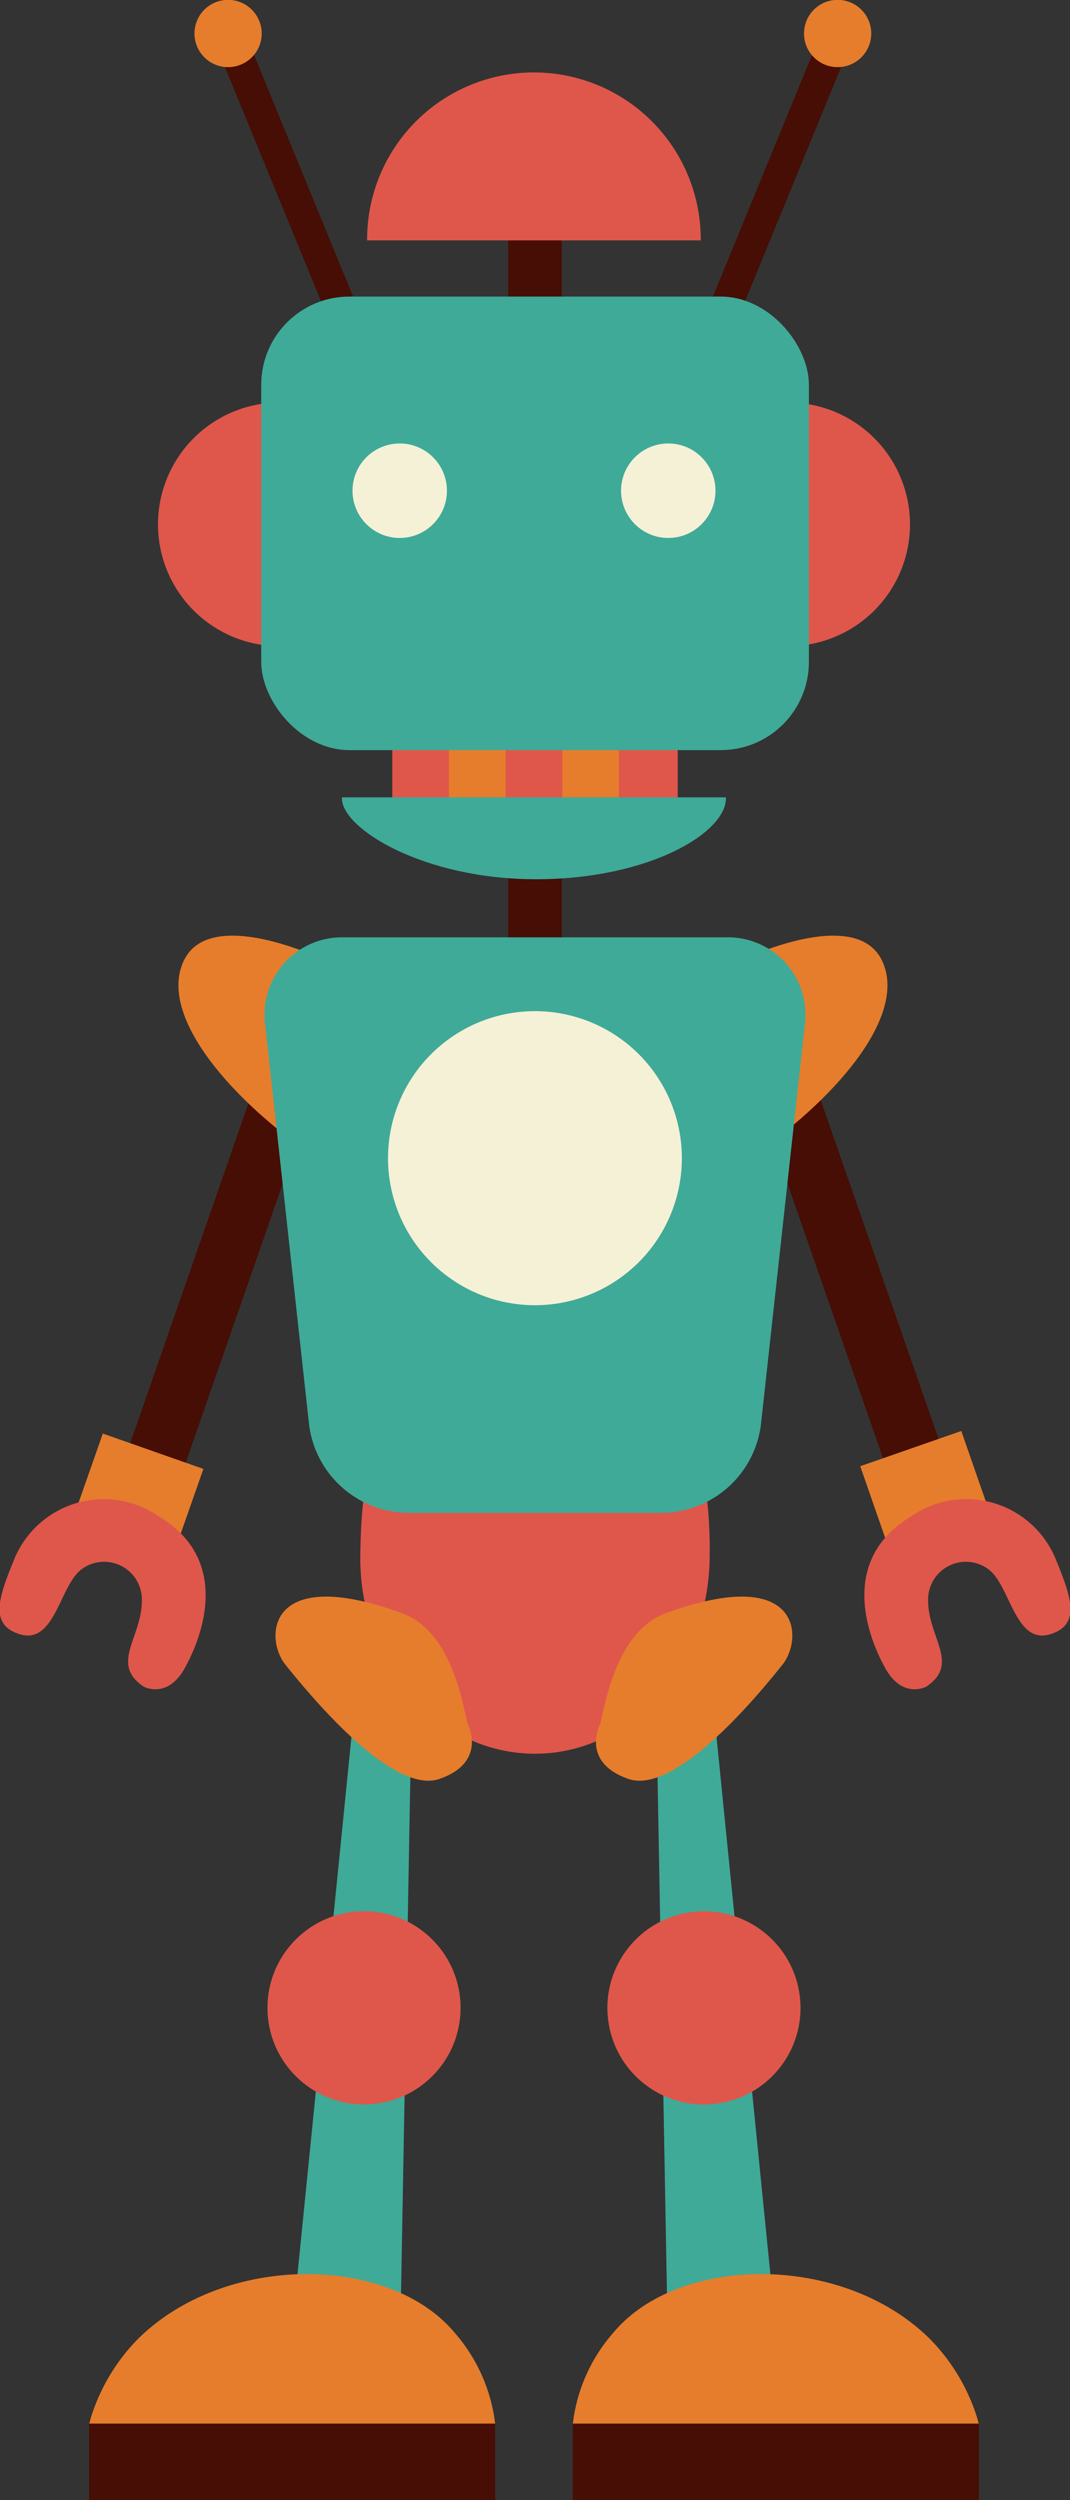 <svg xmlns="http://www.w3.org/2000/svg" width="84.99" height="198.45" viewBox="0 0 84.99 198.45">
  <rect x="0" y="0" width="84.99" height="198.45" fill="#333333" stroke="none"/>
  <defs>
    <style>
      .cls-1 {
        fill: #3faa98;
      }

      .cls-2 {
        fill: #df574b;
      }

      .cls-3 {
        fill: #460e04;
      }

      .cls-4 {
        fill: #e67d2c;
      }

      .cls-5 {
        fill: #f5f1d6;
      }
    </style>
  </defs>
  <title>Asset 39toys2</title>
  <g id="Layer_2" data-name="Layer 2">
    <g id="Objects">
      <g>
        <polygon class="cls-1" points="61.59 184.49 53.03 185 52.14 136.22 56.72 135.94 61.59 184.49"/>
        <circle class="cls-2" cx="55.91" cy="159.37" r="7.67" transform="translate(-24.86 11.05) rotate(-9.24)"/>
        <rect class="cls-3" x="45.5" y="192.04" width="32.25" height="6.42"/>
        <path class="cls-4" d="M77.75,192.37H45.5a13.29,13.29,0,0,1,3.25-7.25c5.18-6.17,18.25-6.33,25.16.58A15.52,15.52,0,0,1,77.75,192.37Z"/>
        <polygon class="cls-1" points="23.23 184.49 31.8 185 32.68 136.22 28.11 135.94 23.23 184.49"/>
        <circle class="cls-2" cx="28.91" cy="159.37" r="7.67" transform="translate(-104.22 67.12) rotate(-45)"/>
        <rect class="cls-3" x="7.08" y="192.04" width="32.25" height="6.42"/>
        <path class="cls-4" d="M7.08,192.37H39.33a13.39,13.39,0,0,0-3.25-7.25c-5.19-6.17-18.25-6.33-25.17.58A15.44,15.44,0,0,0,7.08,192.37Z"/>
        <rect class="cls-3" x="65.22" y="85.63" width="4.67" height="31.25" transform="translate(-29.52 27.82) rotate(-19.19)"/>
        <rect class="cls-4" x="69.07" y="114.82" width="8.5" height="6" transform="translate(-34.66 30.66) rotate(-19.2)"/>
        <path class="cls-2" d="M73.57,133.88s-1.86,1-3.23-1.43-3.78-8.57,2-12.07a7.68,7.68,0,0,1,11.46,3.24c1.17,2.86,2.08,5.15-.11,6-3,1.23-3.37-3.59-5.1-5A3,3,0,0,0,73.72,127C73.7,130,76.29,132.05,73.57,133.88Z"/>
        <rect class="cls-3" x="1.81" y="98.92" width="31.25" height="4.67" transform="translate(-83.92 84.45) rotate(-70.81)"/>
        <rect class="cls-4" x="8.67" y="113.57" width="6" height="8.5" transform="matrix(0.33, -0.94, 0.94, 0.33, -103.43, 90.1)"/>
        <path class="cls-2" d="M11.42,133.88s1.86,1,3.23-1.43,3.78-8.57-2-12.07a7.69,7.69,0,0,0-11.46,3.24c-1.17,2.86-2.08,5.15.11,6,3,1.23,3.37-3.59,5.1-5A3,3,0,0,1,11.27,127C11.29,130,8.7,132.05,11.42,133.88Z"/>
        <path class="cls-4" d="M58.91,76.2s9.08-4.41,11.17.09-4.17,11.33-10.5,15.58Z"/>
        <path class="cls-4" d="M25.75,76.2s-9.09-4.41-11.17.09,4.17,11.33,10.5,15.58Z"/>
        <path class="cls-2" d="M62.61,51.29a9.67,9.67,0,1,0,0-19.34h-.06V51.28Z"/>
        <path class="cls-2" d="M22.22,51.29a9.67,9.67,0,0,1,0-19.34h.06V51.28Z"/>
        <rect class="cls-3" x="46.89" y="14.37" width="28.67" height="2.5" transform="translate(23.53 66.32) rotate(-67.68)"/>
        <rect class="cls-3" x="22.19" y="1.28" width="2.5" height="28.67" transform="translate(-4.17 10.07) rotate(-22.32)"/>
        <rect class="cls-2" x="31.16" y="58.45" width="4.67" height="5.33"/>
        <rect class="cls-4" x="35.66" y="58.45" width="4.67" height="5.33"/>
        <rect class="cls-2" x="40.16" y="58.45" width="4.67" height="5.33"/>
        <rect class="cls-4" x="44.66" y="58.45" width="4.67" height="5.33"/>
        <rect class="cls-2" x="49.16" y="58.45" width="4.67" height="5.33"/>
        <path class="cls-2" d="M56.37,123.62c-.1,8.61-6.21,15.58-13.88,15.58s-13.92-7-13.87-15.58C28.7,108.29,34.83,108,42.49,108S56.54,109.29,56.37,123.62Z"/>
        <path class="cls-4" d="M47.66,136.87s-1.58,3,2.25,4.33,10.59-7,12.25-9.08,1.5-8-9.25-4.08C48.75,129.54,48,135.87,47.66,136.87Z"/>
        <rect class="cls-3" x="40.37" y="66.79" width="4.25" height="9.75"/>
        <rect class="cls-3" x="40.37" y="17.79" width="4.25" height="9.75"/>
        <path class="cls-1" d="M60.44,113.08a8,8,0,0,1-7.76,7H32.31a8,8,0,0,1-7.76-7L21.07,81.4a6.15,6.15,0,0,1,6.24-7H57.68a6.15,6.15,0,0,1,6.24,7Z"/>
        <path class="cls-5" d="M54.16,91.94A11.67,11.67,0,1,0,42.5,103.6,11.67,11.67,0,0,0,54.16,91.94Z"/>
        <path class="cls-4" d="M37.16,136.87s1.58,3-2.25,4.33-10.58-7-12.25-9.08-1.5-8,9.25-4.08C36.08,129.54,36.83,135.87,37.16,136.87Z"/>
        <rect class="cls-1" x="20.75" y="23.54" width="43.5" height="36" rx="7" ry="7"/>
        <circle class="cls-5" cx="53.08" cy="38.95" r="3.75"/>
        <circle class="cls-5" cx="31.75" cy="38.95" r="3.75"/>
        <path class="cls-2" d="M55.66,19a13.25,13.25,0,0,0-26.5,0s0,.05,0,.08H55.66Z"/>
        <path class="cls-1" d="M27.16,63.37c0,2.42,6.5,6.42,15.42,6.42s15.08-3.67,15.08-6.42v-.08H27.17S27.16,63.34,27.16,63.37Z"/>
        <path class="cls-4" d="M69,3.68a2.67,2.67,0,1,0-3.48,1.45A2.67,2.67,0,0,0,69,3.68Z"/>
        <path class="cls-4" d="M15.65,3.68a2.67,2.67,0,1,1,3.48,1.45A2.67,2.67,0,0,1,15.65,3.68Z"/>
      </g>
    </g>
  </g>
</svg>
